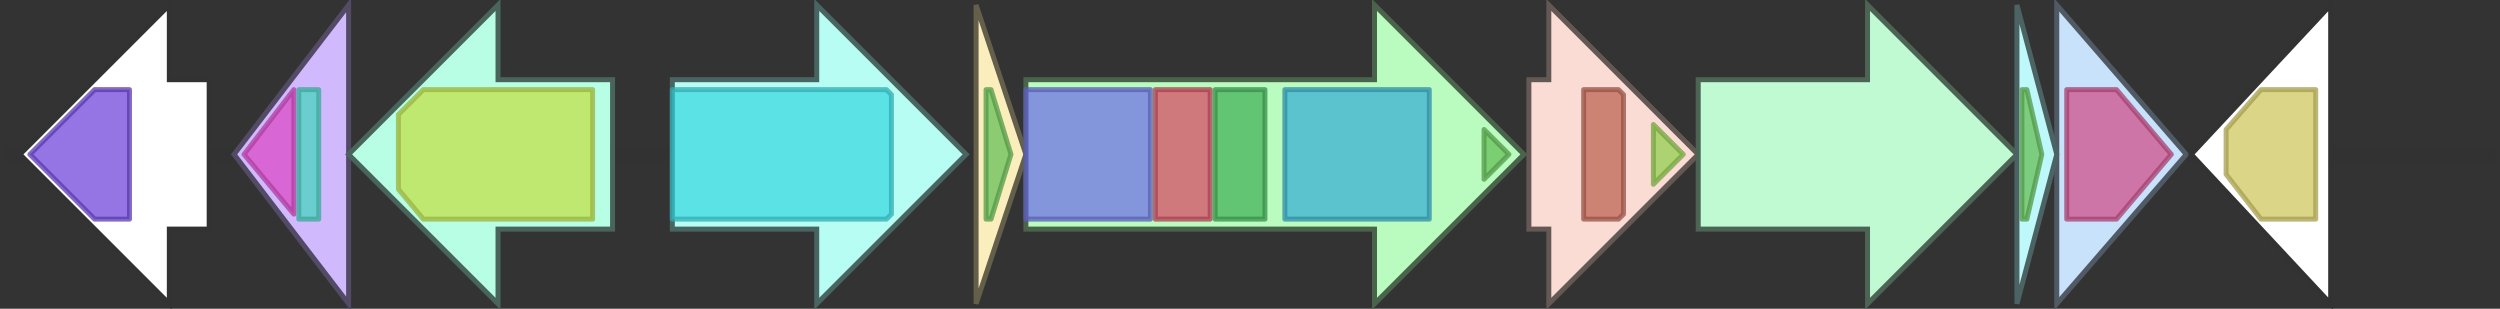 <svg version="1.1" baseProfile="full" xmlns="http://www.w3.org/2000/svg" width="502" height="62">
	<rect width="100%" height="100%" fill="#333333" stroke="none"/>
	<line x1="1" y1="31" x2="501" y2="31" style="stroke:rgb(50,50,50); stroke-width:3 "/>
	<g>
		<title>rkG</title>
		<polygon class="rkG" points="413,16 413,16 413,1 439,31 413,61 413,46 413,46" fill="rgb(200,226,251)" fill-opacity="1.0" stroke="rgb(80,90,100)" stroke-width="1" />
		<g>
			<title>PF00975</title>
			<polygon class="PF00975" points="415,18 425,18 436,31 425,44 415,44" stroke-linejoin="round" width="23" height="26" fill="rgb(207,80,138)" stroke="rgb(165,63,110)" stroke-width="1" opacity="0.75" />
		</g>
	</g>
	<g>
		<polygon class="NoName" points="468,16 468,16 468,1 440,31 468,61 468,46 468,46" fill="rgb(255,255,255)" fill-opacity="1.0" stroke="rgb(50,50,50)" stroke-width="1" />
		<g>
			<title>PF00753</title>
			<polygon class="PF00753" points="447,26 454,18 465,18 465,44 454,44 447,35" stroke-linejoin="round" width="18" height="26" fill="rgb(206,198,96)" stroke="rgb(164,158,76)" stroke-width="1" opacity="0.75" />
		</g>
	</g>
	<g>
		<polygon class="NoName" points="42,16 34,16 34,1 4,31 34,61 34,46 42,46" fill="rgb(255,255,255)" fill-opacity="1.0" stroke="rgb(50,50,50)" stroke-width="1" />
		<g>
			<title>PF12697</title>
			<polygon class="PF12697" points="6,31 19,18 26,18 26,44 19,44" stroke-linejoin="round" width="22" height="26" fill="rgb(113,71,219)" stroke="rgb(90,56,175)" stroke-width="1" opacity="0.75" />
		</g>
	</g>
	<g>
		<title>rkI</title>
		<polygon class="rkI" points="70,16 70,16 70,1 47,31 70,61 70,46 70,46" fill="rgb(209,185,254)" fill-opacity="1.0" stroke="rgb(83,74,101)" stroke-width="1" />
		<g>
			<title>PF16859</title>
			<polygon class="PF16859" points="49,31 59,18 59,43" stroke-linejoin="round" width="11" height="26" fill="rgb(219,77,198)" stroke="rgb(175,61,158)" stroke-width="1" opacity="0.75" />
		</g>
		<g>
			<title>PF00440</title>
			<rect class="PF00440" x="60" y="18" stroke-linejoin="round" width="4" height="26" fill="rgb(73,212,190)" stroke="rgb(58,169,152)" stroke-width="1" opacity="0.75" />
		</g>
	</g>
	<g>
		<title>rkH</title>
		<polygon class="rkH" points="123,16 100,16 100,1 70,31 100,61 100,46 123,46" fill="rgb(184,254,228)" fill-opacity="1.0" stroke="rgb(73,101,91)" stroke-width="1" />
		<g>
			<title>PF07690</title>
			<polygon class="PF07690" points="80,23 85,18 119,18 119,44 85,44 80,38" stroke-linejoin="round" width="39" height="26" fill="rgb(193,224,74)" stroke="rgb(154,179,59)" stroke-width="1" opacity="0.75" />
		</g>
	</g>
	<g>
		<title>rkA</title>
		<polygon class="rkA" points="135,16 164,16 164,1 194,31 164,61 164,46 135,46" fill="rgb(183,253,244)" fill-opacity="1.0" stroke="rgb(73,101,97)" stroke-width="1" />
		<g>
			<title>PF00501</title>
			<polygon class="PF00501" points="135,18 178,18 179,19 179,43 178,44 135,44" stroke-linejoin="round" width="44" height="26" fill="rgb(60,217,223)" stroke="rgb(48,173,178)" stroke-width="1" opacity="0.75" />
		</g>
	</g>
	<g>
		<title>rkB</title>
		<polygon class="rkB" points="196,16 196,16 196,1 206,31 196,61 196,46 196,46" fill="rgb(251,238,189)" fill-opacity="1.0" stroke="rgb(100,95,75)" stroke-width="1" />
		<g>
			<title>PF00550</title>
			<polygon class="PF00550" points="198,18 199,18 203,31 199,44 198,44" stroke-linejoin="round" width="6" height="26" fill="rgb(103,191,88)" stroke="rgb(82,152,70)" stroke-width="1" opacity="0.75" />
		</g>
	</g>
	<g>
		<title>rkC</title>
		<polygon class="rkC" points="206,16 276,16 276,1 306,31 276,61 276,46 206,46" fill="rgb(186,251,191)" fill-opacity="1.0" stroke="rgb(74,100,76)" stroke-width="1" />
		<g>
			<title>PF00109</title>
			<rect class="PF00109" x="206" y="18" stroke-linejoin="round" width="25" height="26" fill="rgb(112,116,228)" stroke="rgb(89,92,182)" stroke-width="1" opacity="0.75" />
		</g>
		<g>
			<title>PF02801</title>
			<rect class="PF02801" x="232" y="18" stroke-linejoin="round" width="11" height="26" fill="rgb(215,78,102)" stroke="rgb(172,62,81)" stroke-width="1" opacity="0.75" />
		</g>
		<g>
			<title>PF16197</title>
			<rect class="PF16197" x="244" y="18" stroke-linejoin="round" width="10" height="26" fill="rgb(68,179,89)" stroke="rgb(54,143,71)" stroke-width="1" opacity="0.75" />
		</g>
		<g>
			<title>PF00698</title>
			<rect class="PF00698" x="258" y="18" stroke-linejoin="round" width="29" height="26" fill="rgb(59,176,209)" stroke="rgb(47,140,167)" stroke-width="1" opacity="0.75" />
		</g>
		<g>
			<title>PF00550</title>
			<polygon class="PF00550" points="298,26 303,31 298,36" stroke-linejoin="round" width="6" height="26" fill="rgb(103,191,88)" stroke="rgb(82,152,70)" stroke-width="1" opacity="0.75" />
		</g>
	</g>
	<g>
		<title>rkD</title>
		<polygon class="rkD" points="307,16 311,16 311,1 341,31 311,61 311,46 307,46" fill="rgb(250,220,212)" fill-opacity="1.0" stroke="rgb(100,88,84)" stroke-width="1" />
		<g>
			<title>PF08545</title>
			<polygon class="PF08545" points="318,18 325,18 326,19 326,43 325,44 318,44" stroke-linejoin="round" width="8" height="26" fill="rgb(189,102,84)" stroke="rgb(151,81,67)" stroke-width="1" opacity="0.75" />
		</g>
		<g>
			<title>PF08541</title>
			<polygon class="PF08541" points="332,25 338,31 332,37" stroke-linejoin="round" width="7" height="26" fill="rgb(146,207,81)" stroke="rgb(116,165,64)" stroke-width="1" opacity="0.75" />
		</g>
	</g>
	<g>
		<title>rkE</title>
		<polygon class="rkE" points="341,16 375,16 375,1 405,31 375,61 375,46 341,46" fill="rgb(192,250,211)" fill-opacity="1.0" stroke="rgb(76,100,84)" stroke-width="1" />
	</g>
	<g>
		<title>rkF</title>
		<polygon class="rkF" points="405,16 405,16 405,1 413,31 405,61 405,46 405,46" fill="rgb(190,248,251)" fill-opacity="1.0" stroke="rgb(76,99,100)" stroke-width="1" />
		<g>
			<title>PF00550</title>
			<polygon class="PF00550" points="406,18 407,18 410,31 407,44 406,44" stroke-linejoin="round" width="6" height="26" fill="rgb(103,191,88)" stroke="rgb(82,152,70)" stroke-width="1" opacity="0.75" />
		</g>
	</g>
</svg>
